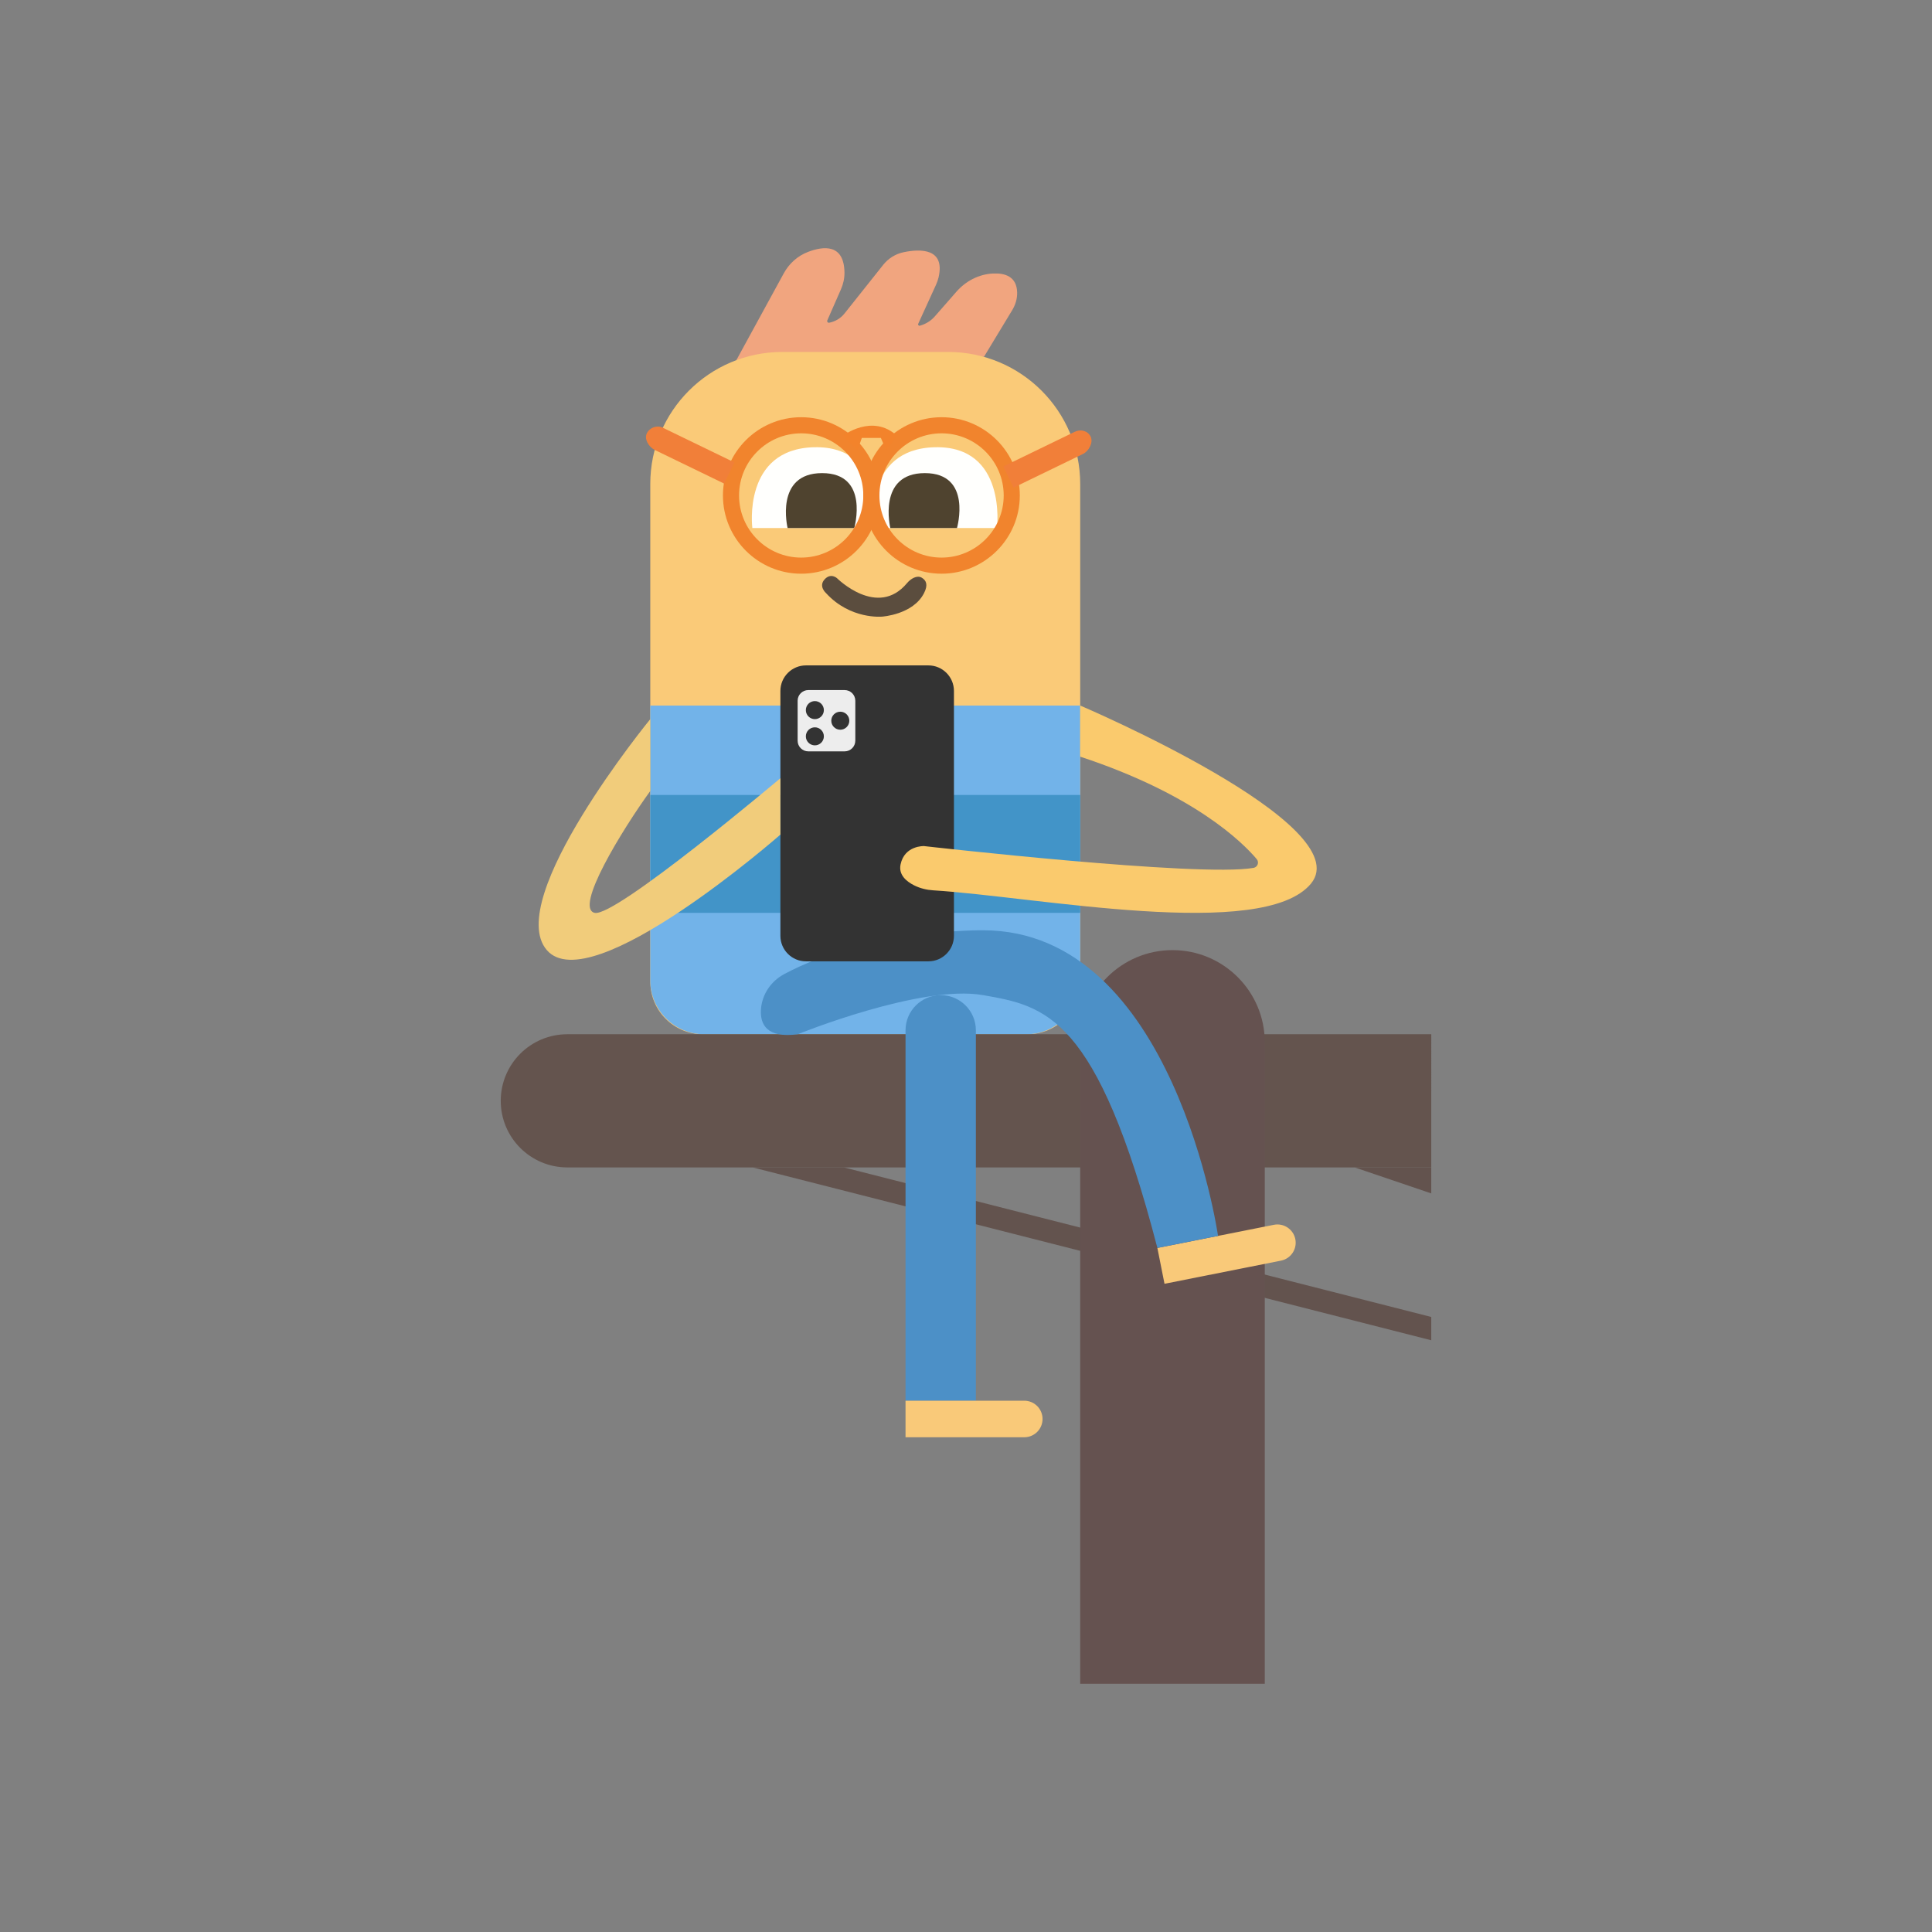 <?xml version="1.0" encoding="utf-8"?>
<!-- Generator: Adobe Illustrator 16.0.0, SVG Export Plug-In . SVG Version: 6.00 Build 0)  -->
<!DOCTYPE svg PUBLIC "-//W3C//DTD SVG 1.1//EN" "http://www.w3.org/Graphics/SVG/1.1/DTD/svg11.dtd">
<svg version="1.1" id="Layer_1" xmlns="http://www.w3.org/2000/svg" xmlns:xlink="http://www.w3.org/1999/xlink" x="0px" y="0px"
	 width="1080px" height="1080px" viewBox="0 0 1080 1080" enable-background="new 0 0 1080 1080" xml:space="preserve">
<rect x="0" y="0" width="1080" height="1080" fill="#808080" stroke="none"/>
<g>
	<defs>
		<rect id="SVGID_1_" width="1080" height="1080"/>
	</defs>
	<clipPath id="SVGID_2_">
		<use xlink:href="#SVGID_1_"  overflow="visible"/>
	</clipPath>
	<path clip-path="url(#SVGID_2_)" fill="#F1A57F" d="M411.612,201.349l26.529-48.57c2.98-5.455,7.754-9.759,13.564-11.969
		c8.69-3.304,20.123-4.566,20.362,11.518c0.047,3.238-0.672,6.446-1.974,9.412l-7.624,17.37c-0.303,0.691,0.291,1.439,1.033,1.3
		c3.397-0.637,6.451-2.477,8.603-5.183l21.585-27.144c2.885-3.629,6.932-6.168,11.473-7.103c9.237-1.901,23.316-2.334,19.495,14.119
		c-0.327,1.406-0.821,2.776-1.42,4.089l-9.954,21.823c-0.269,0.59,0.269,1.228,0.896,1.061c3.263-0.87,6.192-2.692,8.415-5.233
		l12.057-13.779c5.216-5.961,12.569-9.801,20.482-10.169c6.738-0.313,13.32,1.714,13.466,10.77c0.054,3.44-1.007,6.807-2.788,9.751
		l-15.792,26.092L411.612,201.349z"/>
	<polygon clip-path="url(#SVGID_2_)" fill="#63534E" points="471.76,652.595 800.085,736.188 800.085,749.216 420.737,652.595 	"/>
	<path clip-path="url(#SVGID_2_)" fill="#FACA78" d="M574.451,578.144H392.896c-16.23,0-29.388-13.157-29.388-29.388V270.547
		c0-40.757,33.04-73.798,73.797-73.798h92.737c40.757,0,73.797,33.041,73.797,73.798v278.209
		C603.839,564.986,590.682,578.144,574.451,578.144"/>
	<path clip-path="url(#SVGID_2_)" fill="#72B3E9" d="M573.709,578.144h-180.07c-16.641,0-30.131-13.489-30.131-30.131V394.407
		h240.331v153.606C603.839,564.654,590.35,578.144,573.709,578.144"/>
	<rect x="363.508" y="444.381" clip-path="url(#SVGID_2_)" fill="#4294C8" width="240.331" height="65.914"/>
	<path clip-path="url(#SVGID_2_)" fill="#64544E" d="M800.085,652.595H317.14c-20.559,0-37.225-16.667-37.225-37.226
		s16.666-37.226,37.225-37.226h482.945V652.595z"/>
	<path clip-path="url(#SVGID_2_)" fill="#655250" d="M603.839,941.253h103.187V582.716c0-28.494-23.1-51.593-51.593-51.593h-0.001
		c-28.493,0-51.593,23.099-51.593,51.593V941.253z"/>
	<path clip-path="url(#SVGID_2_)" fill="#4C90C7" d="M545.518,783.006h-39.317V575.949c0-10.856,8.801-19.658,19.658-19.658
		c10.858,0,19.659,8.802,19.659,19.658V783.006z"/>
	<path clip-path="url(#SVGID_2_)" fill="#F9C979" d="M572.581,803.431H506.2v-20.425h66.381c5.64,0,10.212,4.572,10.212,10.212
		C582.793,798.858,578.221,803.431,572.581,803.431"/>
	<path clip-path="url(#SVGID_2_)" fill="#F9C979" d="M716.072,704.709l-65.107,12.938l-3.981-20.033l65.108-12.938
		c5.531-1.1,10.906,2.494,12.006,8.026C725.197,698.233,721.604,703.609,716.072,704.709"/>
	<path clip-path="url(#SVGID_2_)" fill="#4C90C7" d="M425.378,564.299c-0.526,8.147,3.052,16.216,20.569,13.845
		c0,0,68.933-27.98,103.655-21.853c34.723,6.127,63.533,10.998,97.381,141.323l33.906-6.738c0,0-24.567-170.839-131.287-170.839
		c0,0-63.772-0.905-111.29,24.528C430.944,548.509,425.917,555.96,425.378,564.299"/>
	<path clip-path="url(#SVGID_2_)" fill="#333333" d="M518.966,537.398h-68.423c-7.896,0-14.297-6.401-14.297-14.297V386.255
		c0-7.896,6.401-14.297,14.297-14.297h68.423c7.896,0,14.297,6.401,14.297,14.297v136.846
		C533.263,530.997,526.862,537.398,518.966,537.398"/>
	<path clip-path="url(#SVGID_2_)" fill="#FFFFFD" d="M488.059,295.16h69.267c0,0,5.699-46.032-34.634-45.155
		C482.359,250.882,488.059,295.16,488.059,295.16"/>
	<path clip-path="url(#SVGID_2_)" fill="#FFFFFD" d="M420.563,295.16h69.267c0,0,5.699-46.032-34.633-45.155
		C414.864,250.882,420.563,295.16,420.563,295.16"/>
	<path clip-path="url(#SVGID_2_)" fill="#4F432F" d="M534.967,295.16c0,0,8.768-30.688-17.975-30.688
		c-26.742,0-19.289,30.688-19.289,30.688H534.967z"/>
	<path clip-path="url(#SVGID_2_)" fill="#4F432F" d="M477.537,295.16c0,0,8.768-30.688-17.974-30.688
		c-26.742,0-19.29,30.688-19.29,30.688H477.537z"/>
	<path clip-path="url(#SVGID_2_)" fill="#5B4D3E" d="M467.892,323.217c0,0,22.61,22.61,39.158,2.735
		c2-2.402,5.555-4.617,8.236-3.009c2.479,1.487,3.632,3.941,1.259,8.604c-6.14,12.063-23.45,13.151-23.45,13.151
		s-17.75,1.754-31.341-13.151c0,0-4.338-3.738-0.83-7.637C464.431,320.012,467.892,323.217,467.892,323.217"/>
	<path clip-path="url(#SVGID_2_)" fill="#F1842D" d="M447.868,320.706c-24.118,0-43.74-19.621-43.74-43.74
		c0-24.118,19.622-43.739,43.74-43.739s43.739,19.621,43.739,43.739C491.606,301.084,471.986,320.706,447.868,320.706
		 M447.868,242.232c-19.153,0-34.734,15.582-34.734,34.733c0,19.153,15.581,34.734,34.734,34.734
		c19.152,0,34.733-15.581,34.733-34.734C482.601,257.814,467.02,242.232,447.868,242.232"/>
	<path clip-path="url(#SVGID_2_)" fill="#F1842D" d="M526.34,320.706c-24.118,0-43.739-19.621-43.739-43.74
		c0-24.118,19.621-43.739,43.739-43.739c24.119,0,43.741,19.621,43.741,43.739C570.081,301.084,550.459,320.706,526.34,320.706
		 M526.34,242.232c-19.153,0-34.734,15.582-34.734,34.733c0,19.153,15.581,34.734,34.734,34.734s34.735-15.581,34.735-34.734
		C561.075,257.814,545.493,242.232,526.34,242.232"/>
	<path clip-path="url(#SVGID_2_)" fill="#F17F39" d="M410.525,258.49l-5.737,11.834l-38.799-18.81
		c-3.268-1.585-5.991-6.014-4.407-9.281c1.585-3.268,5.68-4.718,8.948-3.134L410.525,258.49z"/>
	<path clip-path="url(#SVGID_2_)" fill="#F17F39" d="M560.871,260.741l5.738,11.835l38.799-18.811
		c3.268-1.584,5.859-6.42,4.274-9.689c-1.584-3.268-5.548-4.31-8.815-2.725L560.871,260.741z"/>
	<polygon clip-path="url(#SVGID_2_)" fill="#63534E" points="757.276,652.595 800.085,667.125 800.085,652.595 	"/>
	<path clip-path="url(#SVGID_2_)" fill="#FACA6D" d="M603.839,394.406c0,0,156.233,66.507,129.006,99.537
		c-26.68,32.365-153.784,7.303-211.104,3.761c-3.721-0.229-7.384-1.113-10.717-2.784c-4.348-2.18-8.814-5.887-7.605-11.689
		c2.232-10.713,13.127-10.266,13.127-10.266s153.92,17.553,184.191,12.183c2.293-0.407,3.273-3.124,1.771-4.904
		c-7.937-9.403-34.96-36.274-98.67-57.271V394.406z"/>
	<path clip-path="url(#SVGID_2_)" fill="#F1CC7B" d="M363.508,401.995c0,0-82.375,100.693-57.825,129.128
		c24.549,28.435,130.562-64.564,130.562-64.564v-31.534c0,0-92.175,77.784-103.781,75.271c-11.605-2.514,15.22-46.257,31.044-68.128
		V401.995z"/>
	<path clip-path="url(#SVGID_2_)" fill="#EDEDED" d="M472.155,420.017h-20.311c-3.296,0-5.968-2.672-5.968-5.968v-22.327
		c0-3.296,2.672-5.968,5.968-5.968h20.311c3.296,0,5.968,2.672,5.968,5.968v22.327C478.123,417.345,475.451,420.017,472.155,420.017
		"/>
	<path clip-path="url(#SVGID_2_)" fill="#333333" d="M460.548,396.956c0,2.783-2.256,5.039-5.039,5.039
		c-2.782,0-5.038-2.256-5.038-5.039c0-2.783,2.256-5.039,5.038-5.039C458.292,391.917,460.548,394.173,460.548,396.956"/>
	<path clip-path="url(#SVGID_2_)" fill="#333333" d="M474.77,402.885c0,2.783-2.256,5.039-5.039,5.039
		c-2.782,0-5.038-2.256-5.038-5.039c0-2.783,2.256-5.039,5.038-5.039C472.514,397.846,474.77,400.103,474.77,402.885"/>
	<path clip-path="url(#SVGID_2_)" fill="#333333" d="M460.548,411.619c0,2.783-2.256,5.039-5.039,5.039
		c-2.782,0-5.038-2.256-5.038-5.039s2.256-5.039,5.038-5.039C458.292,406.58,460.548,408.836,460.548,411.619"/>
	<path clip-path="url(#SVGID_2_)" fill="#F3832B" d="M471.098,243.651c0,0,16.519-12.783,30.367,0l-6.124,7.989l-2.931-6.835
		h-10.652l-2.368,6.835L471.098,243.651z"/>
</g>
</svg>
